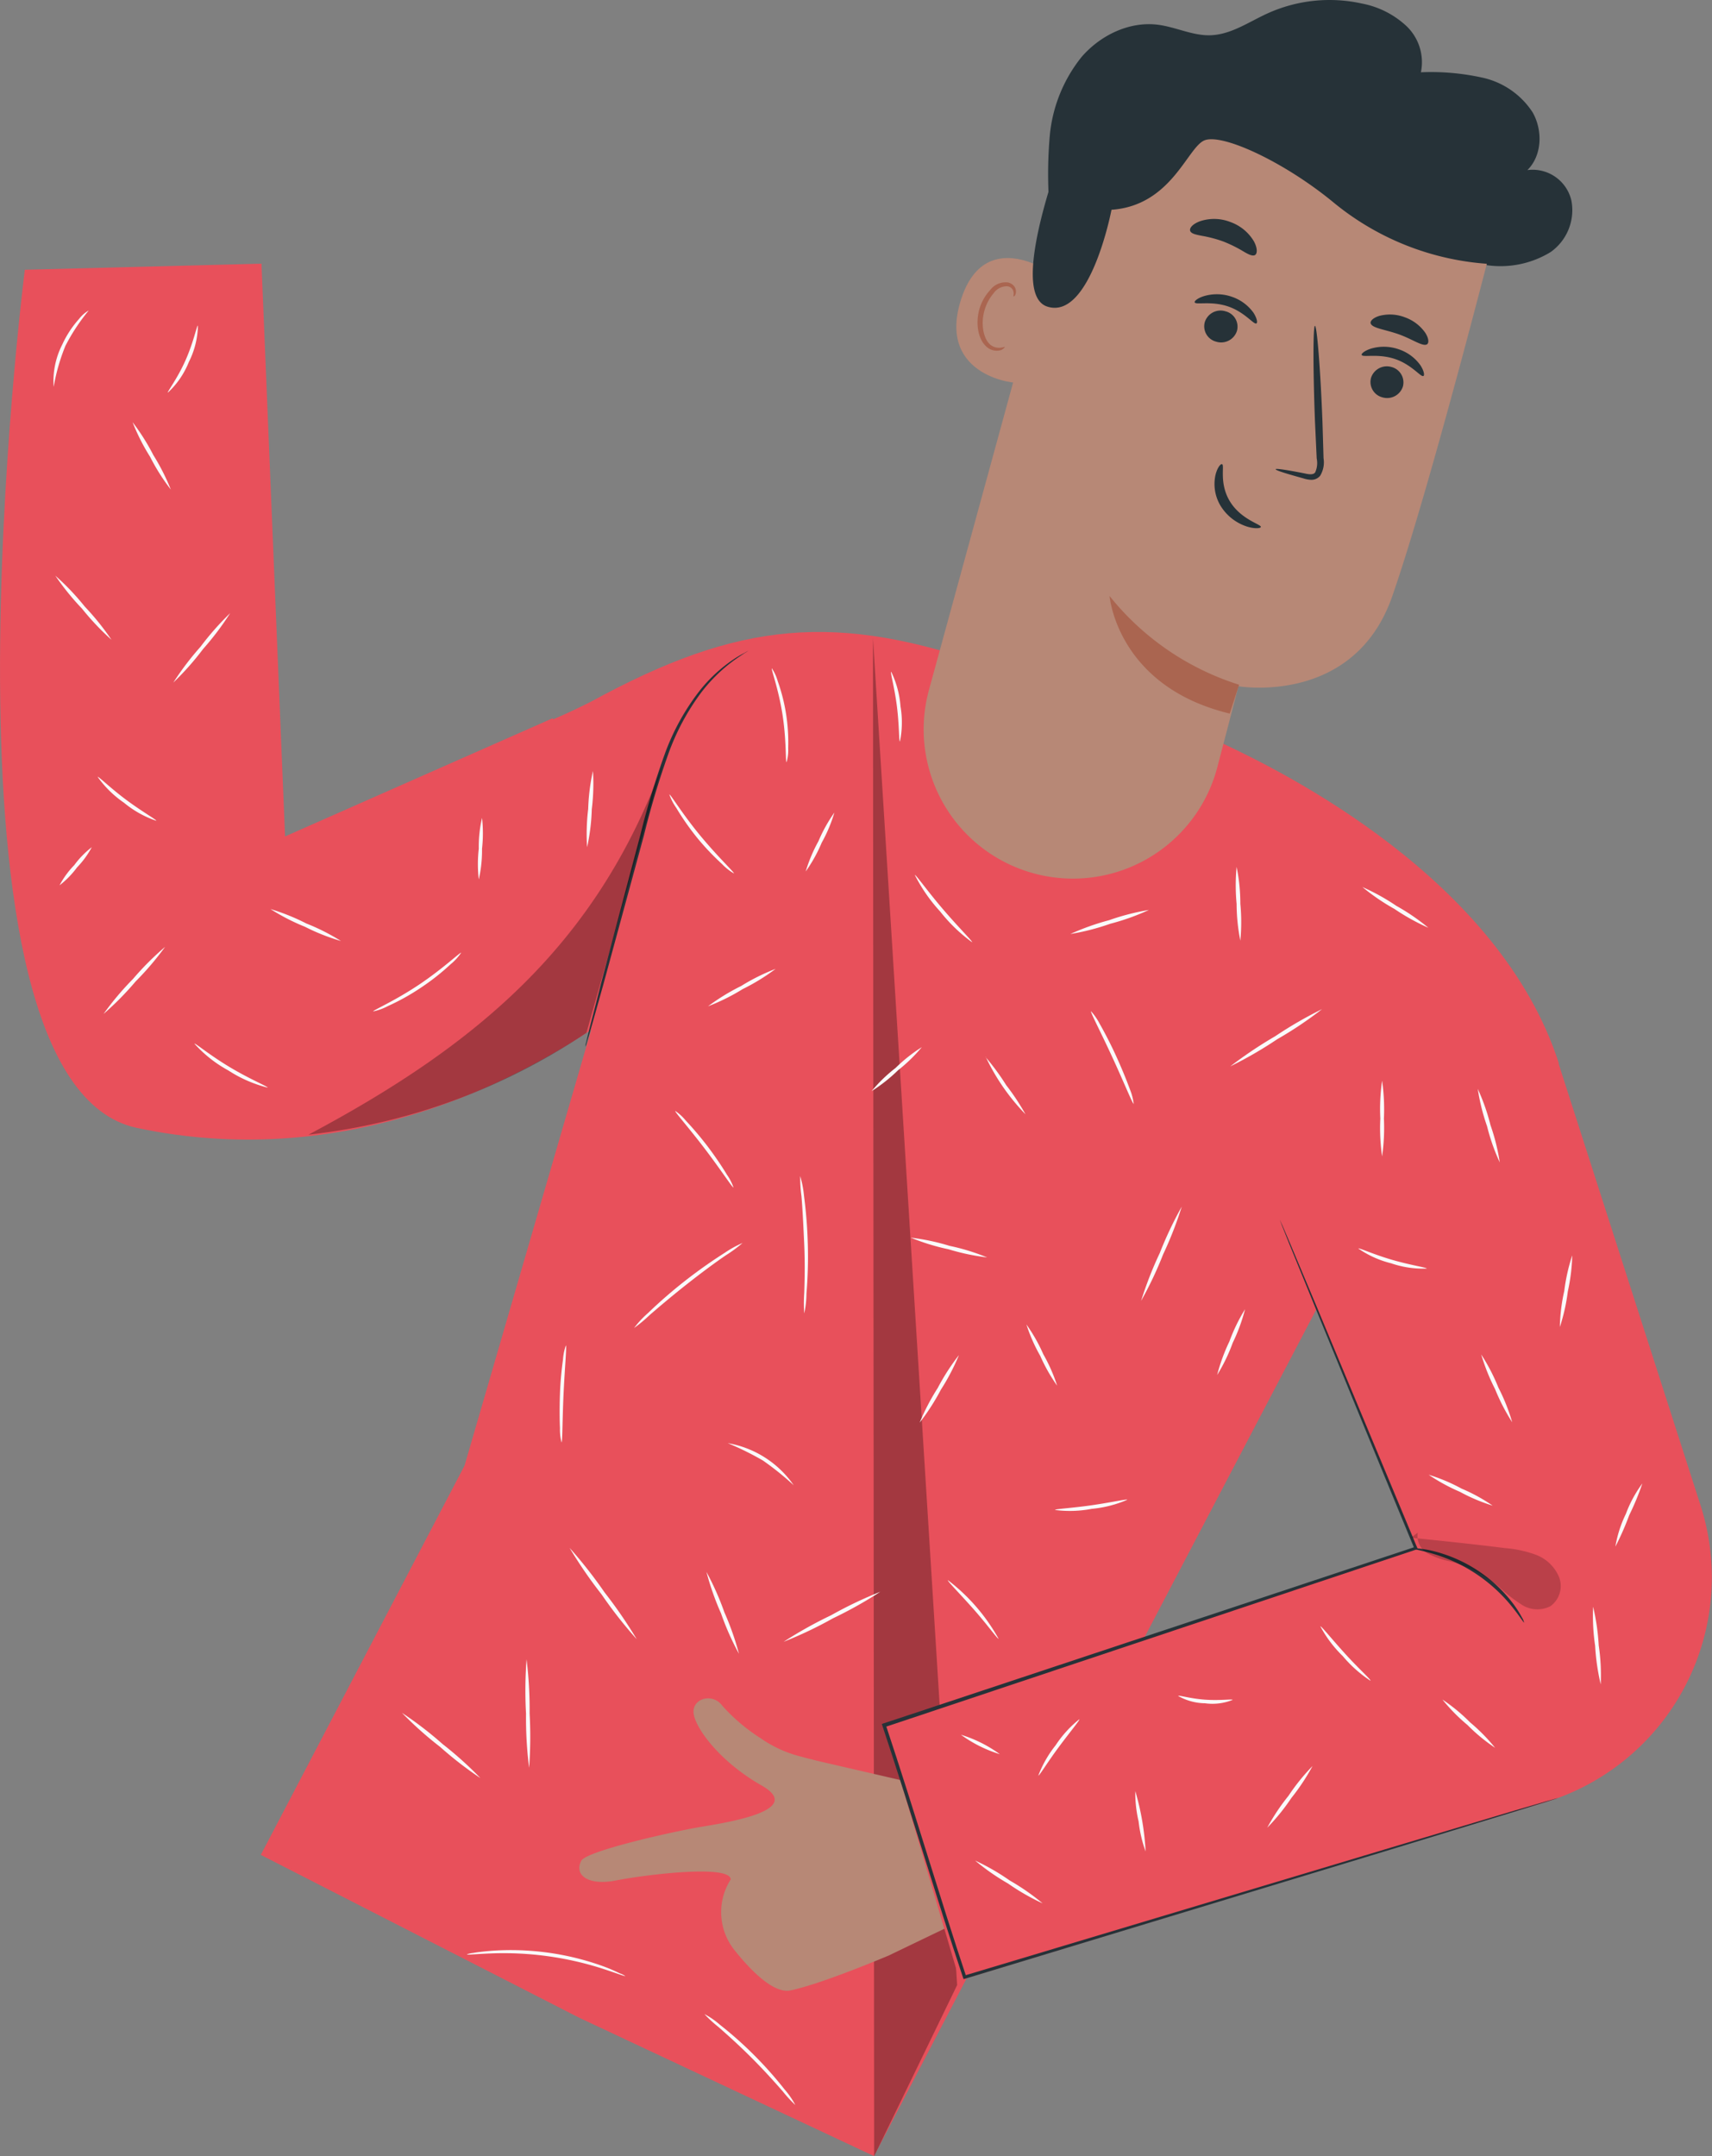 <svg xmlns="http://www.w3.org/2000/svg" viewBox="0 0 247.55 311.73"><rect x="0" y="0" width="247.55" height="311.73" fill="#808080" stroke="none"/><defs><style>.cls-1{fill:#e8505b;}.cls-2{fill:#263238;}.cls-3{opacity:0.3;}.cls-4{fill:#fafafa;}.cls-5{fill:#b78876;}.cls-6{fill:#aa6550;}.cls-7{opacity:0.2;}</style></defs><g id="Layer_2" data-name="Layer 2"><g id="Character"><path class="cls-1" d="M225.37,153.74,191.9,186.33l-30.84,58.85-34.68,66.55-42.62-20L37.71,268.18,67.17,211.9l18.31-63c-12.94,8.58-36.95,20.27-65.7,14.17C-11.36,156.45,3.59,39,3.59,39l34.22-.88,3.41,82.81L79.9,103.85,80,104c2.33-1,4.37-2,5.45-2.55,21.39-11.67,35.43-13.08,58.38-4.89h0l33.11,11c8.51,4,39.88,19.45,48.47,46.19"/><path class="cls-2" d="M108.23,94.09s-.78.44-2.08,1.37a23.17,23.17,0,0,0-4.79,4.71A34,34,0,0,0,96.64,109a119.81,119.81,0,0,0-3.53,11.79c-2.29,8.42-4.36,16-5.89,21.63-.76,2.71-1.38,4.93-1.84,6.53-.21.73-.39,1.32-.52,1.77a2.71,2.71,0,0,1-.22.61,2.52,2.52,0,0,1,.12-.63c.11-.47.25-1.06.43-1.8.41-1.62,1-3.85,1.68-6.58,1.48-5.6,3.5-13.23,5.74-21.67a114.7,114.7,0,0,1,3.58-11.82,33.41,33.41,0,0,1,4.88-8.84,21.61,21.61,0,0,1,5-4.66,14.52,14.52,0,0,1,1.6-.94A4.32,4.32,0,0,1,108.23,94.09Z"/><g class="cls-3"><path d="M95.76,110.68C86.19,136.59,69,151.07,44.61,164.05a89.73,89.73,0,0,0,40.18-14.72"/></g><g class="cls-3"><path d="M126.23,92.24Q132.32,189.62,138.4,287l-12,24.74Z"/></g><path class="cls-4" d="M163.93,159.59c-.14.06-1.37-3-3.07-6.69s-3.24-6.62-3.1-6.69A8.6,8.6,0,0,1,159,148c.66,1.16,1.53,2.8,2.38,4.66s1.54,3.57,2,4.83A8.25,8.25,0,0,1,163.93,159.59Z"/><path class="cls-4" d="M191.17,145.9a55.89,55.89,0,0,1-6.5,4.36,58.65,58.65,0,0,1-6.78,3.92,61.53,61.53,0,0,1,6.5-4.36A58.65,58.65,0,0,1,191.17,145.9Z"/><path class="cls-4" d="M179.35,136a27.39,27.39,0,0,1-.54-5.31,28.46,28.46,0,0,1,0-5.35,26.53,26.53,0,0,1,.54,5.32A28.33,28.33,0,0,1,179.35,136Z"/><path class="cls-4" d="M206.54,134.14a31.23,31.23,0,0,1-4.9-2.72,31.06,31.06,0,0,1-4.64-3.17,31.05,31.05,0,0,1,4.91,2.72A30.62,30.62,0,0,1,206.54,134.14Z"/><path class="cls-4" d="M165,188.08a53.57,53.57,0,0,1,2.7-6.92,54.4,54.4,0,0,1,3.18-6.71,54.2,54.2,0,0,1-2.7,6.92A53.56,53.56,0,0,1,165,188.08Z"/><path class="cls-4" d="M152.86,200.34a23.76,23.76,0,0,1-2.44-4.3,23.81,23.81,0,0,1-2-4.54,23.76,23.76,0,0,1,2.44,4.3A23.81,23.81,0,0,1,152.86,200.34Z"/><path class="cls-4" d="M163,216.84a16.77,16.77,0,0,1-5.14,1.31,16.64,16.64,0,0,1-5.31.16c0-.15,2.36-.26,5.23-.67S163,216.69,163,216.84Z"/><path class="cls-4" d="M176,198.79a26.06,26.06,0,0,1,1.77-4.85,25.17,25.17,0,0,1,2.26-4.65,25.71,25.71,0,0,1-1.78,4.85A24.8,24.8,0,0,1,176,198.79Z"/><path class="cls-4" d="M144.39,236.93c-.13.08-1.6-2-3.62-4.28s-3.82-4.08-3.71-4.19a27.29,27.29,0,0,1,7.33,8.47Z"/><path class="cls-4" d="M138.66,195.92a31.37,31.37,0,0,1-2.61,5,31.46,31.46,0,0,1-3.07,4.76,32,32,0,0,1,2.61-5A31.27,31.27,0,0,1,138.66,195.92Z"/><path class="cls-4" d="M142.74,181.8a32.53,32.53,0,0,1-5.59-1.18,31.47,31.47,0,0,1-5.46-1.68,31.42,31.42,0,0,1,5.59,1.18A30.81,30.81,0,0,1,142.74,181.8Z"/><path class="cls-4" d="M142.5,152.82a34.21,34.21,0,0,1,3,4.08,33.69,33.69,0,0,1,2.78,4.2,30.7,30.7,0,0,1-5.74-8.28Z"/><path class="cls-4" d="M133.29,151.4a23.13,23.13,0,0,1-3.46,3.36,23,23,0,0,1-3.8,3,21.7,21.7,0,0,1,3.46-3.35A22.51,22.51,0,0,1,133.29,151.4Z"/><path class="cls-4" d="M140.56,136.23a23.24,23.24,0,0,1-4.62-4.45,23.23,23.23,0,0,1-3.66-5.28c.13-.08,1.77,2.26,4.06,4.94S140.67,136.12,140.56,136.23Z"/><path class="cls-4" d="M166.13,131.56a33.09,33.09,0,0,1-5.6,2,33.34,33.34,0,0,1-5.76,1.48,35.57,35.57,0,0,1,5.61-2A33.76,33.76,0,0,1,166.13,131.56Z"/><path class="cls-4" d="M130.13,107.2c-.16,0-.09-2.29-.44-5.07s-1-5-.82-5a13.84,13.84,0,0,1,1.34,5A13.73,13.73,0,0,1,130.13,107.2Z"/><path class="cls-4" d="M107.37,179.71a18.93,18.93,0,0,1-2.35,1.74c-1.48,1-3.5,2.49-5.66,4.19s-4.06,3.31-5.42,4.49A20.27,20.27,0,0,1,91.69,192a13.82,13.82,0,0,1,2-2.15A69.45,69.45,0,0,1,99,185.23c2.18-1.71,4.25-3.12,5.78-4.09A15.53,15.53,0,0,1,107.37,179.71Z"/><path class="cls-4" d="M106.06,171.69c-.13.07-1.82-2.54-4.14-5.59s-4.39-5.37-4.28-5.48A7,7,0,0,1,99.15,162a48.81,48.81,0,0,1,3.19,3.77c1.16,1.54,2.13,3,2.78,4.08A7.38,7.38,0,0,1,106.06,171.69Z"/><path class="cls-4" d="M112.15,140.08a29.89,29.89,0,0,1-4.77,2.93,29.6,29.6,0,0,1-5,2.48,30.59,30.59,0,0,1,4.78-2.93A29.32,29.32,0,0,1,112.15,140.08Z"/><path class="cls-4" d="M106.12,126.28a7.6,7.6,0,0,1-1.71-1.35,36.65,36.65,0,0,1-3.62-3.82,37.53,37.53,0,0,1-3-4.3,7.88,7.88,0,0,1-1-1.94c.14-.08,1.84,2.76,4.44,5.91S106.23,126.16,106.12,126.28Z"/><path class="cls-4" d="M116.5,126a22.16,22.16,0,0,1,1.84-4.37,21.92,21.92,0,0,1,2.31-4.15,21.45,21.45,0,0,1-1.84,4.37A21.29,21.29,0,0,1,116.5,126Z"/><path class="cls-4" d="M113.73,110.2c-.16,0,0-3.11-.58-6.86s-1.69-6.65-1.54-6.71a6.65,6.65,0,0,1,.85,1.86,26.2,26.2,0,0,1,1.21,4.77,26.64,26.64,0,0,1,.3,4.91A6.25,6.25,0,0,1,113.73,110.2Z"/><path class="cls-4" d="M116.29,189.89a21.44,21.44,0,0,1,0-2.93c.06-1.8.12-4.29,0-7s-.25-5.23-.4-7a18.79,18.79,0,0,1-.18-2.92,15,15,0,0,1,.55,2.88,67.62,67.62,0,0,1,.55,7.06,64.26,64.26,0,0,1-.2,7.07A13.77,13.77,0,0,1,116.29,189.89Z"/><path class="cls-4" d="M114.77,214.74a42.84,42.84,0,0,0-4.44-3.57,43.46,43.46,0,0,0-5.1-2.52,14.6,14.6,0,0,1,9.54,6.09Z"/><path class="cls-4" d="M127.29,230.14a60.24,60.24,0,0,1-6.87,3.85,57.86,57.86,0,0,1-7.11,3.38,61.18,61.18,0,0,1,6.87-3.84A58.92,58.92,0,0,1,127.29,230.14Z"/><path class="cls-4" d="M92.07,237A62.79,62.79,0,0,1,87,230.54a64.47,64.47,0,0,1-4.64-6.75,65.09,65.09,0,0,1,5.06,6.44A66.28,66.28,0,0,1,92.07,237Z"/><path class="cls-4" d="M81.19,208.53a7.64,7.64,0,0,1-.22-2.05c-.06-1.27-.07-3,0-5s.27-3.69.44-4.95a7.74,7.74,0,0,1,.41-2c.15,0-.15,3.14-.33,7S81.34,208.53,81.19,208.53Z"/><path class="cls-4" d="M69.47,257.08a53.48,53.48,0,0,1-5.84-4.52,51.46,51.46,0,0,1-5.51-4.92A53.07,53.07,0,0,1,64,252.16,52.62,52.62,0,0,1,69.47,257.08Z"/><path class="cls-4" d="M76.51,255.59a57.31,57.31,0,0,1-.45-7.84,60.1,60.1,0,0,1,.08-7.85,60.42,60.42,0,0,1,.44,7.84A61.28,61.28,0,0,1,76.51,255.59Z"/><path class="cls-4" d="M90.41,285.7c0,.08-1.25-.41-3.26-1.06a46.76,46.76,0,0,0-16.22-2.21c-2.11.08-3.41.23-3.42.14a3.21,3.21,0,0,1,.9-.21c.58-.11,1.44-.21,2.5-.3a39.25,39.25,0,0,1,16.36,2.24,25.1,25.1,0,0,1,2.33,1A3.18,3.18,0,0,1,90.41,285.7Z"/><path class="cls-4" d="M101.86,291.2a11.28,11.28,0,0,1,2.25,1.55,54.61,54.61,0,0,1,4.94,4.39,55.81,55.81,0,0,1,4.39,4.94,11.89,11.89,0,0,1,1.56,2.26,18.56,18.56,0,0,1-1.84-2c-1.11-1.27-2.66-3-4.47-4.81s-3.54-3.36-4.81-4.47A18.56,18.56,0,0,1,101.86,291.2Z"/><path class="cls-4" d="M106.85,239.1a38,38,0,0,1-2.59-5.83,39.52,39.52,0,0,1-2.11-6,40.47,40.47,0,0,1,2.59,5.83A39.94,39.94,0,0,1,106.85,239.1Z"/><path class="cls-4" d="M66.68,137.75a7.77,7.77,0,0,1-1.53,1.67,33.14,33.14,0,0,1-4.29,3.38,32.56,32.56,0,0,1-4.77,2.66,8.09,8.09,0,0,1-2.13.77c-.06-.15,3.11-1.51,6.62-3.86S66.57,137.63,66.68,137.75Z"/><path class="cls-4" d="M69.23,127.15a19.57,19.57,0,0,1,0-4.46,18.48,18.48,0,0,1,.47-4.44,19.93,19.93,0,0,1,0,4.46A18.77,18.77,0,0,1,69.23,127.15Z"/><path class="cls-4" d="M49.3,136.05A29.58,29.58,0,0,1,44.11,134a30.52,30.52,0,0,1-5-2.57,30.92,30.92,0,0,1,5.19,2.09A30.52,30.52,0,0,1,49.3,136.05Z"/><path class="cls-4" d="M84.89,122.49a30.09,30.09,0,0,1,.16-5.53,29,29,0,0,1,.69-5.49,29.61,29.61,0,0,1-.17,5.53A28.75,28.75,0,0,1,84.89,122.49Z"/><path class="cls-4" d="M38.7,157.25a18.92,18.92,0,0,1-5.71-2.5,18.34,18.34,0,0,1-4.88-3.86c.1-.12,2.22,1.67,5.15,3.42S38.76,157.1,38.7,157.25Z"/><path class="cls-4" d="M23.87,136.9a42.2,42.2,0,0,1-4.26,5,43,43,0,0,1-4.64,4.7,41.49,41.49,0,0,1,4.25-5.05A41.53,41.53,0,0,1,23.87,136.9Z"/><path class="cls-4" d="M22.6,118.67a14.65,14.65,0,0,1-4.67-2.61,15.13,15.13,0,0,1-3.81-3.74c.11-.11,1.79,1.58,4.13,3.32S22.67,118.54,22.6,118.67Z"/><path class="cls-4" d="M13.27,122.49a13,13,0,0,1-2.13,2.92A13,13,0,0,1,8.61,128a12.63,12.63,0,0,1,2.13-2.92A12.69,12.69,0,0,1,13.27,122.49Z"/><path class="cls-4" d="M33.28,88.65a40.94,40.94,0,0,1-3.91,5.18,40.54,40.54,0,0,1-4.31,4.86A41.42,41.42,0,0,1,29,93.5,40.88,40.88,0,0,1,33.28,88.65Z"/><path class="cls-4" d="M16.12,92.5A37,37,0,0,1,11.86,88,37.06,37.06,0,0,1,8,83.23a35.88,35.88,0,0,1,4.25,4.46A37.64,37.64,0,0,1,16.12,92.5Z"/><path class="cls-4" d="M24.7,70.78a29.2,29.2,0,0,1-3-4.74,29.46,29.46,0,0,1-2.53-5,31.05,31.05,0,0,1,3,4.75A31.06,31.06,0,0,1,24.7,70.78Z"/><path class="cls-4" d="M24.27,56.77c-.12-.1,1.37-2,2.56-4.69s1.63-5.06,1.79-5a12.17,12.17,0,0,1-1.31,5.25A12.26,12.26,0,0,1,24.27,56.77Z"/><path class="cls-4" d="M7.76,55.94A11.63,11.63,0,0,1,9,49.82a14.76,14.76,0,0,1,2.44-3.72,4.69,4.69,0,0,1,1.39-1.21A28.47,28.47,0,0,0,9.46,50,28.65,28.65,0,0,0,7.76,55.94Z"/><path class="cls-2" d="M151.94,32.15a63.51,63.51,0,0,1-.15-12.48,21.29,21.29,0,0,1,4.6-11.43c2.73-3.16,6.93-5.19,11.06-4.66,2.56.33,5,1.59,7.55,1.52,3-.09,5.57-1.93,8.28-3.16A21.69,21.69,0,0,1,196.92.51a13,13,0,0,1,6.45,3.26,7.22,7.22,0,0,1,2.09,6.68,34.35,34.35,0,0,1,8.95.79,11.63,11.63,0,0,1,7.2,5c1.49,2.61,1.38,6.24-.75,8.35A5.76,5.76,0,0,1,227.22,29a7.42,7.42,0,0,1-3,7.44,13.87,13.87,0,0,1-9.35,1.88c-2.78-.53-6-1.31-8.23-3"/><path class="cls-5" d="M149.77,126.35h0A21.58,21.58,0,0,0,176,111c1.69-6.41,3.07-11.78,3.07-11.78s16.71,2.87,22.24-13,15-53.21,15-53.21h0a58.23,58.23,0,0,0-57.8-11.65l-3,1L134.33,99.73A21.58,21.58,0,0,0,149.77,126.35Z"/><path class="cls-6" d="M179.17,99a39,39,0,0,1-18.73-12.83s1.06,13.07,17.38,17Z"/><path class="cls-5" d="M152,39.51c-.23-.21-9.83-6.89-13.13,4.09s8.4,12,8.52,11.71S152,39.51,152,39.51Z"/><path class="cls-6" d="M145.28,50.14s-.24.08-.6.13a2,2,0,0,1-1.44-.4c-1-.77-1.46-2.91-.91-4.9a6.55,6.55,0,0,1,1.35-2.58,2.32,2.32,0,0,1,1.88-1,1,1,0,0,1,1,.86c.06.35-.08.55,0,.59s.3-.12.34-.6a1.26,1.26,0,0,0-.22-.81,1.51,1.51,0,0,0-1-.6,2.78,2.78,0,0,0-2.5,1.1,6.82,6.82,0,0,0-1.59,2.86c-.59,2.23-.08,4.64,1.37,5.58a2.13,2.13,0,0,0,1.83.23C145.18,50.4,145.31,50.18,145.28,50.14Z"/><path class="cls-2" d="M202.85,55.9a2.39,2.39,0,0,1-2.95,1.55,2.29,2.29,0,0,1-1.65-2.83,2.4,2.4,0,0,1,2.95-1.56A2.3,2.3,0,0,1,202.85,55.9Z"/><path class="cls-2" d="M205.82,54.36c-.38.2-1.67-1.64-4.12-2.46s-4.64-.19-4.8-.58c-.09-.17.38-.61,1.35-.92a6.52,6.52,0,0,1,4,.1,6.28,6.28,0,0,1,3.15,2.33C205.93,53.66,206,54.28,205.82,54.36Z"/><path class="cls-2" d="M178.86,47.84a2.4,2.4,0,0,1-3,1.56,2.29,2.29,0,0,1-1.65-2.83,2.39,2.39,0,0,1,3-1.56A2.29,2.29,0,0,1,178.86,47.84Z"/><path class="cls-2" d="M181.67,46.76c-.38.21-1.67-1.64-4.11-2.46s-4.64-.19-4.81-.58c-.08-.17.38-.61,1.35-.91a6.59,6.59,0,0,1,4,.09,6.36,6.36,0,0,1,3.16,2.33C181.78,46.06,181.86,46.68,181.67,46.76Z"/><path class="cls-2" d="M184.46,67.84c0-.14,1.64.1,4.2.61.65.15,1.28.22,1.52-.17a3.3,3.3,0,0,0,.21-2c-.08-1.71-.16-3.5-.25-5.37-.29-7.61-.28-13.79,0-13.8s.79,6.16,1.08,13.77c.06,1.87.11,3.66.16,5.37a3.73,3.73,0,0,1-.5,2.55,1.63,1.63,0,0,1-1.33.57,4.06,4.06,0,0,1-1.1-.21C186,68.48,184.42,68,184.46,67.84Z"/><path class="cls-2" d="M176.71,67.12c.4.11-.48,2.76,1.15,5.4s4.56,3.3,4.45,3.67c0,.18-.8.31-2-.06a7,7,0,0,1-3.77-2.92,6.1,6.1,0,0,1-.8-4.47C176,67.6,176.53,67,176.71,67.12Z"/><path class="cls-2" d="M206.36,49.77c-.61.41-2.1-.73-4.11-1.44s-3.86-.88-4.06-1.59c-.08-.34.38-.81,1.3-1.08a6,6,0,0,1,3.66.22,6.08,6.08,0,0,1,2.93,2.22C206.6,48.91,206.64,49.56,206.36,49.77Z"/><path class="cls-2" d="M181.46,36.88c-.37.2-1-.13-1.72-.56a19.22,19.22,0,0,0-2.87-1.41,18.34,18.34,0,0,0-3.11-.82c-.85-.17-1.51-.3-1.66-.7s.33-1,1.41-1.4a6.43,6.43,0,0,1,4.4.11,6.49,6.49,0,0,1,3.4,2.79C181.86,35.91,181.81,36.69,181.46,36.88Z"/><path class="cls-2" d="M215.48,38.17a39.33,39.33,0,0,1-22.78-9c-7.18-5.88-16.17-10-18.62-8.84s-4.78,9.4-13.36,10c0,0-3.06,16-9.28,14s3.34-25.77,3.34-25.77L172,14.6l17.68.65,15.87,3.6,13.73,7.89Z"/><path class="cls-5" d="M128.55,282.71l11.64-5.6-6.4-18.92-14.06-3.25c-1.31-.3-2.77-.65-4.4-1.1a17.54,17.54,0,0,1-5.32-2.51,26.51,26.51,0,0,1-5.58-4.73c-1.33-1.81-4.15-1.13-4.15.88s3.55,7.08,9.85,10.67-4.84,5.32-8.89,6-16.45,3.47-17.19,4.88c-1.08,2.06,1,3.64,5,2.85s16.28-2.35,16.61-.21l0,.06a8.78,8.78,0,0,0,.53,10.2c2.25,2.83,5.65,6.38,8.14,5.84C119,286.78,128.55,282.71,128.55,282.71Z"/><path class="cls-1" d="M127.84,249.42l10.91,36.89,84.7-25.74a34,34,0,0,0,22.39-43.09l-20.77-64.63L180,164.05l24.76,59.78Z"/><path class="cls-2" d="M225.37,259.92l-.41.15-1.22.39L219,261.93l-17.78,5.44-61.66,18.71-.23.06-.08-.22c-3.77-11.28-7.43-23.68-11.66-36.42l-.08-.24.24-.09,2.13-.7,74.77-24.83-.13.27c-6-14.5-10.85-26.38-14.25-34.66l-3.9-9.55c-.43-1.09-.77-1.93-1-2.51s-.33-.86-.33-.86.14.28.39.84l1.06,2.48,4,9.51c3.45,8.26,8.39,20.12,14.43,34.6l.08.2-.21.07L130.05,249l-2.13.71.16-.33c4.24,12.75,7.88,25.15,11.64,36.42l-.31-.16,61.72-18.52L219,261.77l4.76-1.39,1.23-.35Z"/><path class="cls-2" d="M220.38,234.6c-.08,0-.64-.93-1.78-2.34a23,23,0,0,0-11.54-7.66c-1.74-.5-2.86-.64-2.85-.73a2.26,2.26,0,0,1,.8,0,15,15,0,0,1,2.14.36,20.73,20.73,0,0,1,6.56,2.86A20.5,20.5,0,0,1,218.9,232a15.62,15.62,0,0,1,1.16,1.84A2.23,2.23,0,0,1,220.38,234.6Z"/><path class="cls-4" d="M199.85,167.19a28.38,28.38,0,0,1-.26-5.47,28.38,28.38,0,0,1,.26-5.47,29.37,29.37,0,0,1,.26,5.47A29.37,29.37,0,0,1,199.85,167.19Z"/><path class="cls-4" d="M216.86,168.06a29.21,29.21,0,0,1-1.84-5.24,29.46,29.46,0,0,1-1.34-5.39,29.58,29.58,0,0,1,1.84,5.24A29.46,29.46,0,0,1,216.86,168.06Z"/><path class="cls-4" d="M206.31,183.41a14.11,14.11,0,0,1-5.15-.76,14.33,14.33,0,0,1-4.75-2.14c.07-.14,2.17.85,4.9,1.64S206.32,183.26,206.31,183.41Z"/><path class="cls-4" d="M225.55,191.86a25.6,25.6,0,0,1,.64-5.22,26.83,26.83,0,0,1,1.15-5.14,27.39,27.39,0,0,1-.64,5.23A27.27,27.27,0,0,1,225.55,191.86Z"/><path class="cls-4" d="M218.66,205.63a28.38,28.38,0,0,1-2.48-4.8,28.63,28.63,0,0,1-2-5,28,28,0,0,1,2.49,4.8A27.76,27.76,0,0,1,218.66,205.63Z"/><path class="cls-4" d="M215.84,217.69a25.76,25.76,0,0,1-4.74-2,26.89,26.89,0,0,1-4.52-2.47,25.37,25.37,0,0,1,4.75,2A25,25,0,0,1,215.84,217.69Z"/><path class="cls-4" d="M237.48,214.48a38.27,38.27,0,0,1-1.9,4.59,39.71,39.71,0,0,1-2,4.54,17.17,17.17,0,0,1,1.52-4.74A17.57,17.57,0,0,1,237.48,214.48Z"/><path class="cls-4" d="M231.46,243.53a31.87,31.87,0,0,1-.81-5.59,29.4,29.4,0,0,1-.29-5.64,31.87,31.87,0,0,1,.81,5.59A29.39,29.39,0,0,1,231.46,243.53Z"/><path class="cls-4" d="M216.19,252.7a25.25,25.25,0,0,1-4-3.3,25.9,25.9,0,0,1-3.62-3.68,25.78,25.78,0,0,1,4,3.3A26.59,26.59,0,0,1,216.19,252.7Z"/><path class="cls-4" d="M189.79,255.33a30.65,30.65,0,0,1-3.06,4.62,29.52,29.52,0,0,1-3.49,4.3,30,30,0,0,1,3.07-4.61A29.55,29.55,0,0,1,189.79,255.33Z"/><path class="cls-4" d="M198.16,243a18.35,18.35,0,0,1-4-3.56,17.46,17.46,0,0,1-3.24-4.3c.12-.09,1.61,1.79,3.62,4S198.26,242.84,198.16,243Z"/><path class="cls-4" d="M178.24,245.77a7.84,7.84,0,0,1-4,.49,8,8,0,0,1-3.88-1.06c.05-.15,1.75.39,3.91.54S178.21,245.62,178.24,245.77Z"/><path class="cls-4" d="M165.64,267.65a18.69,18.69,0,0,1-1-4.3,18.15,18.15,0,0,1-.48-4.39,37.66,37.66,0,0,1,1.49,8.69Z"/><path class="cls-4" d="M150.76,275.19a32.29,32.29,0,0,1-5-2.87A32.42,32.42,0,0,1,141,269a32.37,32.37,0,0,1,5,2.88A32.85,32.85,0,0,1,150.76,275.19Z"/><path class="cls-4" d="M156.07,248.57c.11.1-1.34,1.82-3,4.06s-2.8,4.15-2.93,4.08a16.34,16.34,0,0,1,2.51-4.39A16,16,0,0,1,156.07,248.57Z"/><path class="cls-4" d="M144.57,253.62a18.84,18.84,0,0,1-5.62-2.81,18.84,18.84,0,0,1,5.62,2.81Z"/><g class="cls-7"><path d="M204,222.32c4.52.46,9.05.93,13.56,1.5a16.71,16.71,0,0,1,4.6,1,5.85,5.85,0,0,1,3.28,3.21,3.59,3.59,0,0,1-1.25,4.19,4.15,4.15,0,0,1-4.1-.18,21.43,21.43,0,0,1-3.38-2.65,18.86,18.86,0,0,0-6.94-3.63,11.79,11.79,0,0,1-3.32-1.16,2.88,2.88,0,0,1-1.44-3"/></g></g></g></svg>